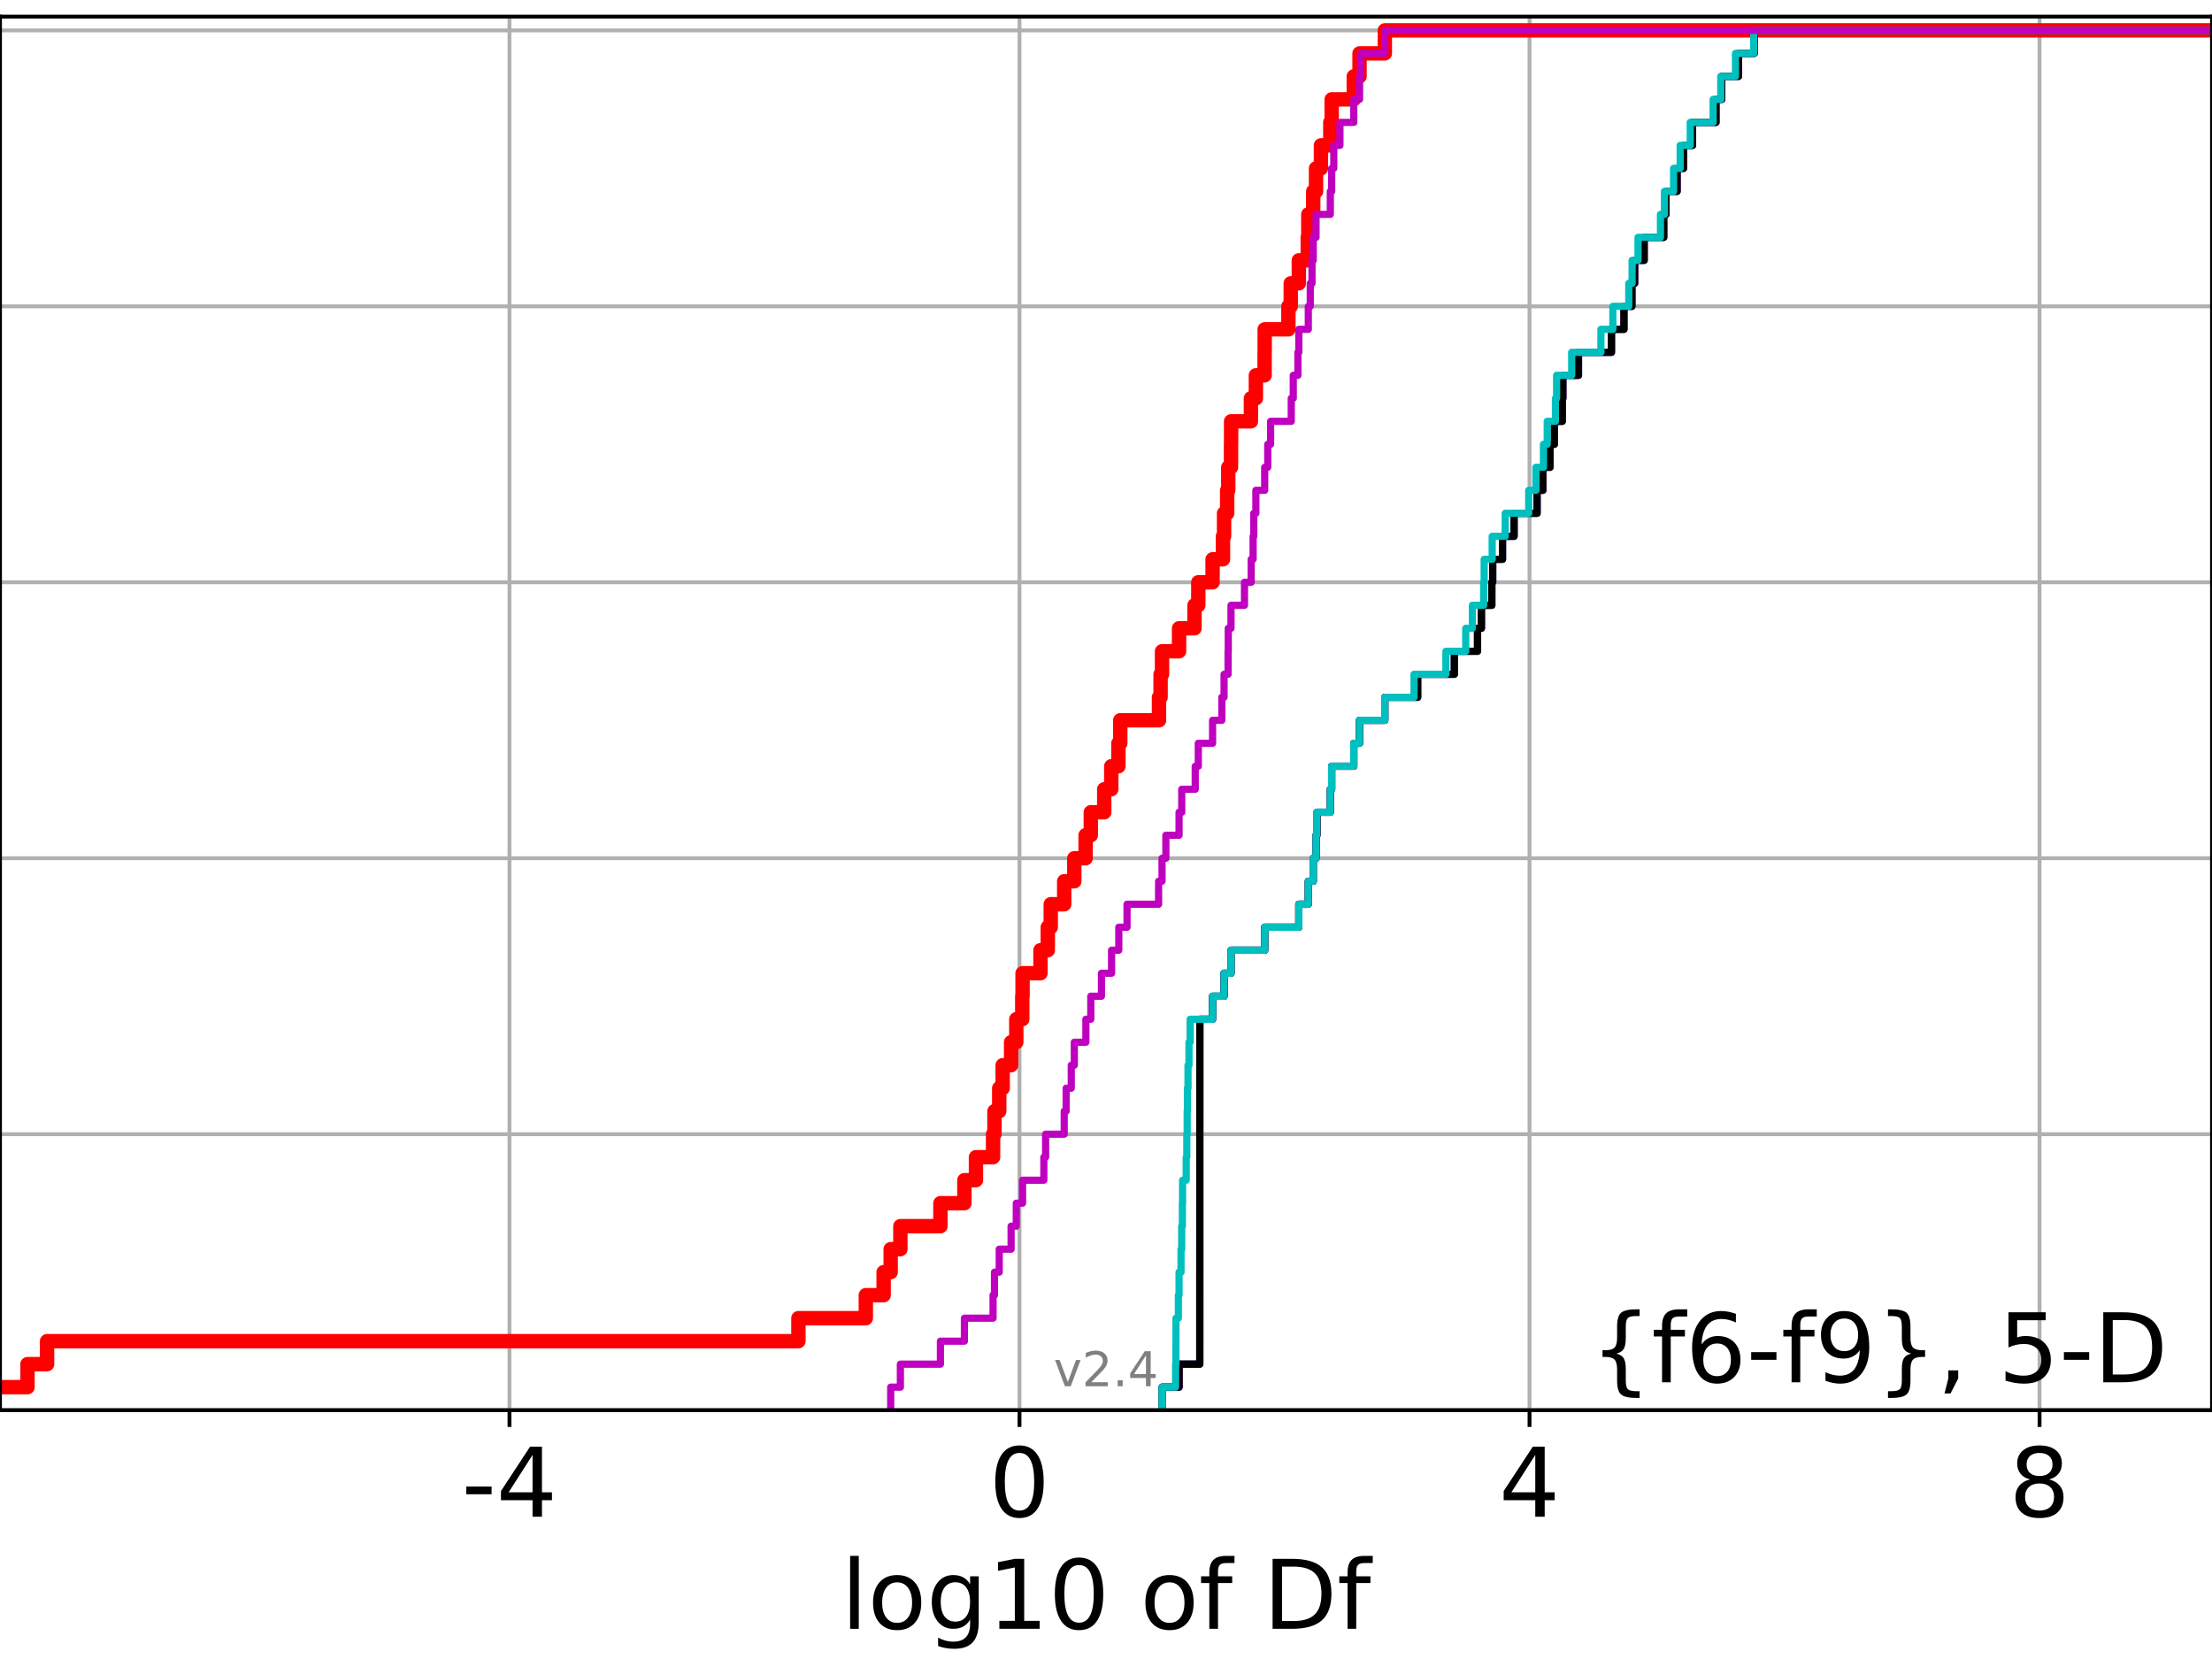 <?xml version="1.0" encoding="utf-8" standalone="no"?>
<!DOCTYPE svg PUBLIC "-//W3C//DTD SVG 1.1//EN"
  "http://www.w3.org/Graphics/SVG/1.1/DTD/svg11.dtd">
<!-- Created with matplotlib (https://matplotlib.org/) -->
<svg height="345.6pt" version="1.1" viewBox="0 0 460.8 345.6" width="460.8pt" xmlns="http://www.w3.org/2000/svg" xmlns:xlink="http://www.w3.org/1999/xlink">
 <defs>
  <style type="text/css">*{stroke-linecap:butt;stroke-linejoin:round;}</style>
 </defs>
 <g id="figure_1">
  <g id="patch_1">
   <path d="M 0 345.6 
L 460.8 345.6 
L 460.8 0 
L 0 0 
z
" style="fill:#ffffff;"/>
  </g>
  <g id="axes_1">
   <g id="patch_2">
    <path d="M 0 293.76 
L 460.8 293.76 
L 460.8 3.456 
L 0 3.456 
z
" style="fill:#ffffff;"/>
   </g>
   <g id="matplotlib.axis_1">
    <g id="xtick_1">
     <g id="line2d_1">
      <path clip-path="url(#p260ddd0dd8)" d="M 106.133 293.76 
L 106.133 3.456 
" style="fill:none;stroke:#b0b0b0;stroke-linecap:square;stroke-width:0.8;"/>
     </g>
     <g id="line2d_2">
      <defs>
       <path d="M 0 0 
L 0 3.5 
" id="md0a1072cc9" style="stroke:#000000;stroke-width:0.8;"/>
      </defs>
      <g>
       <use style="stroke:#000000;stroke-width:0.8;" x="106.133" xlink:href="#md0a1072cc9" y="293.76"/>
      </g>
     </g>
     <g id="text_1">
      <!-- -4 -->
      <g transform="translate(96.163 315.957)scale(0.2 -0.2)">
       <defs>
        <path d="M 4.891 31.391 
L 31.203 31.391 
L 31.203 23.391 
L 4.891 23.391 
z
" id="DejaVuSans-45"/>
        <path d="M 37.797 64.312 
L 12.891 25.391 
L 37.797 25.391 
z
M 35.203 72.906 
L 47.609 72.906 
L 47.609 25.391 
L 58.016 25.391 
L 58.016 17.188 
L 47.609 17.188 
L 47.609 0 
L 37.797 0 
L 37.797 17.188 
L 4.891 17.188 
L 4.891 26.703 
z
" id="DejaVuSans-52"/>
       </defs>
       <use xlink:href="#DejaVuSans-45"/>
       <use x="36.084" xlink:href="#DejaVuSans-52"/>
      </g>
     </g>
    </g>
    <g id="xtick_2">
     <g id="line2d_3">
      <path clip-path="url(#p260ddd0dd8)" d="M 212.381 293.76 
L 212.381 3.456 
" style="fill:none;stroke:#b0b0b0;stroke-linecap:square;stroke-width:0.8;"/>
     </g>
     <g id="line2d_4">
      <g>
       <use style="stroke:#000000;stroke-width:0.8;" x="212.381" xlink:href="#md0a1072cc9" y="293.76"/>
      </g>
     </g>
     <g id="text_2">
      <!-- 0 -->
      <g transform="translate(206.018 315.957)scale(0.2 -0.2)">
       <defs>
        <path d="M 31.781 66.406 
Q 24.172 66.406 20.328 58.906 
Q 16.5 51.422 16.5 36.375 
Q 16.5 21.391 20.328 13.891 
Q 24.172 6.391 31.781 6.391 
Q 39.453 6.391 43.281 13.891 
Q 47.125 21.391 47.125 36.375 
Q 47.125 51.422 43.281 58.906 
Q 39.453 66.406 31.781 66.406 
z
M 31.781 74.219 
Q 44.047 74.219 50.516 64.516 
Q 56.984 54.828 56.984 36.375 
Q 56.984 17.969 50.516 8.266 
Q 44.047 -1.422 31.781 -1.422 
Q 19.531 -1.422 13.062 8.266 
Q 6.594 17.969 6.594 36.375 
Q 6.594 54.828 13.062 64.516 
Q 19.531 74.219 31.781 74.219 
z
" id="DejaVuSans-48"/>
       </defs>
       <use xlink:href="#DejaVuSans-48"/>
      </g>
     </g>
    </g>
    <g id="xtick_3">
     <g id="line2d_5">
      <path clip-path="url(#p260ddd0dd8)" d="M 318.629 293.76 
L 318.629 3.456 
" style="fill:none;stroke:#b0b0b0;stroke-linecap:square;stroke-width:0.8;"/>
     </g>
     <g id="line2d_6">
      <g>
       <use style="stroke:#000000;stroke-width:0.8;" x="318.629" xlink:href="#md0a1072cc9" y="293.76"/>
      </g>
     </g>
     <g id="text_3">
      <!-- 4 -->
      <g transform="translate(312.266 315.957)scale(0.2 -0.2)">
       <use xlink:href="#DejaVuSans-52"/>
      </g>
     </g>
    </g>
    <g id="xtick_4">
     <g id="line2d_7">
      <path clip-path="url(#p260ddd0dd8)" d="M 424.877 293.76 
L 424.877 3.456 
" style="fill:none;stroke:#b0b0b0;stroke-linecap:square;stroke-width:0.8;"/>
     </g>
     <g id="line2d_8">
      <g>
       <use style="stroke:#000000;stroke-width:0.8;" x="424.877" xlink:href="#md0a1072cc9" y="293.76"/>
      </g>
     </g>
     <g id="text_4">
      <!-- 8 -->
      <g transform="translate(418.514 315.957)scale(0.2 -0.2)">
       <defs>
        <path d="M 31.781 34.625 
Q 24.75 34.625 20.719 30.859 
Q 16.703 27.094 16.703 20.516 
Q 16.703 13.922 20.719 10.156 
Q 24.75 6.391 31.781 6.391 
Q 38.812 6.391 42.859 10.172 
Q 46.922 13.969 46.922 20.516 
Q 46.922 27.094 42.891 30.859 
Q 38.875 34.625 31.781 34.625 
z
M 21.922 38.812 
Q 15.578 40.375 12.031 44.719 
Q 8.5 49.078 8.5 55.328 
Q 8.5 64.062 14.719 69.141 
Q 20.953 74.219 31.781 74.219 
Q 42.672 74.219 48.875 69.141 
Q 55.078 64.062 55.078 55.328 
Q 55.078 49.078 51.531 44.719 
Q 48 40.375 41.703 38.812 
Q 48.828 37.156 52.797 32.312 
Q 56.781 27.484 56.781 20.516 
Q 56.781 9.906 50.312 4.234 
Q 43.844 -1.422 31.781 -1.422 
Q 19.734 -1.422 13.25 4.234 
Q 6.781 9.906 6.781 20.516 
Q 6.781 27.484 10.781 32.312 
Q 14.797 37.156 21.922 38.812 
z
M 18.312 54.391 
Q 18.312 48.734 21.844 45.562 
Q 25.391 42.391 31.781 42.391 
Q 38.141 42.391 41.719 45.562 
Q 45.312 48.734 45.312 54.391 
Q 45.312 60.062 41.719 63.234 
Q 38.141 66.406 31.781 66.406 
Q 25.391 66.406 21.844 63.234 
Q 18.312 60.062 18.312 54.391 
z
" id="DejaVuSans-56"/>
       </defs>
       <use xlink:href="#DejaVuSans-56"/>
      </g>
     </g>
    </g>
    <g id="text_5">
     <!-- log10 of Df -->
     <g transform="translate(175.214 339.313)scale(0.2 -0.2)">
      <defs>
       <path d="M 9.422 75.984 
L 18.406 75.984 
L 18.406 0 
L 9.422 0 
z
" id="DejaVuSans-108"/>
       <path d="M 30.609 48.391 
Q 23.391 48.391 19.188 42.75 
Q 14.984 37.109 14.984 27.297 
Q 14.984 17.484 19.156 11.844 
Q 23.344 6.203 30.609 6.203 
Q 37.797 6.203 41.984 11.859 
Q 46.188 17.531 46.188 27.297 
Q 46.188 37.016 41.984 42.703 
Q 37.797 48.391 30.609 48.391 
z
M 30.609 56 
Q 42.328 56 49.016 48.375 
Q 55.719 40.766 55.719 27.297 
Q 55.719 13.875 49.016 6.219 
Q 42.328 -1.422 30.609 -1.422 
Q 18.844 -1.422 12.172 6.219 
Q 5.516 13.875 5.516 27.297 
Q 5.516 40.766 12.172 48.375 
Q 18.844 56 30.609 56 
z
" id="DejaVuSans-111"/>
       <path d="M 45.406 27.984 
Q 45.406 37.75 41.375 43.109 
Q 37.359 48.484 30.078 48.484 
Q 22.859 48.484 18.828 43.109 
Q 14.797 37.75 14.797 27.984 
Q 14.797 18.266 18.828 12.891 
Q 22.859 7.516 30.078 7.516 
Q 37.359 7.516 41.375 12.891 
Q 45.406 18.266 45.406 27.984 
z
M 54.391 6.781 
Q 54.391 -7.172 48.188 -13.984 
Q 42 -20.797 29.203 -20.797 
Q 24.469 -20.797 20.266 -20.094 
Q 16.062 -19.391 12.109 -17.922 
L 12.109 -9.188 
Q 16.062 -11.328 19.922 -12.344 
Q 23.781 -13.375 27.781 -13.375 
Q 36.625 -13.375 41.016 -8.766 
Q 45.406 -4.156 45.406 5.172 
L 45.406 9.625 
Q 42.625 4.781 38.281 2.391 
Q 33.938 0 27.875 0 
Q 17.828 0 11.672 7.656 
Q 5.516 15.328 5.516 27.984 
Q 5.516 40.672 11.672 48.328 
Q 17.828 56 27.875 56 
Q 33.938 56 38.281 53.609 
Q 42.625 51.219 45.406 46.391 
L 45.406 54.688 
L 54.391 54.688 
z
" id="DejaVuSans-103"/>
       <path d="M 12.406 8.297 
L 28.516 8.297 
L 28.516 63.922 
L 10.984 60.406 
L 10.984 69.391 
L 28.422 72.906 
L 38.281 72.906 
L 38.281 8.297 
L 54.391 8.297 
L 54.391 0 
L 12.406 0 
z
" id="DejaVuSans-49"/>
       <path id="DejaVuSans-32"/>
       <path d="M 37.109 75.984 
L 37.109 68.5 
L 28.516 68.5 
Q 23.688 68.5 21.797 66.547 
Q 19.922 64.594 19.922 59.516 
L 19.922 54.688 
L 34.719 54.688 
L 34.719 47.703 
L 19.922 47.703 
L 19.922 0 
L 10.891 0 
L 10.891 47.703 
L 2.297 47.703 
L 2.297 54.688 
L 10.891 54.688 
L 10.891 58.5 
Q 10.891 67.625 15.141 71.797 
Q 19.391 75.984 28.609 75.984 
z
" id="DejaVuSans-102"/>
       <path d="M 19.672 64.797 
L 19.672 8.109 
L 31.594 8.109 
Q 46.688 8.109 53.688 14.938 
Q 60.688 21.781 60.688 36.531 
Q 60.688 51.172 53.688 57.984 
Q 46.688 64.797 31.594 64.797 
z
M 9.812 72.906 
L 30.078 72.906 
Q 51.266 72.906 61.172 64.094 
Q 71.094 55.281 71.094 36.531 
Q 71.094 17.672 61.125 8.828 
Q 51.172 0 30.078 0 
L 9.812 0 
z
" id="DejaVuSans-68"/>
      </defs>
      <use xlink:href="#DejaVuSans-108"/>
      <use x="27.783" xlink:href="#DejaVuSans-111"/>
      <use x="88.965" xlink:href="#DejaVuSans-103"/>
      <use x="152.441" xlink:href="#DejaVuSans-49"/>
      <use x="216.064" xlink:href="#DejaVuSans-48"/>
      <use x="279.688" xlink:href="#DejaVuSans-32"/>
      <use x="311.475" xlink:href="#DejaVuSans-111"/>
      <use x="372.656" xlink:href="#DejaVuSans-102"/>
      <use x="407.861" xlink:href="#DejaVuSans-32"/>
      <use x="439.648" xlink:href="#DejaVuSans-68"/>
      <use x="516.65" xlink:href="#DejaVuSans-102"/>
     </g>
    </g>
   </g>
   <g id="matplotlib.axis_2">
    <g id="ytick_1">
     <g id="line2d_9">
      <path clip-path="url(#p260ddd0dd8)" d="M 0 293.76 
L 460.8 293.76 
" style="fill:none;stroke:#b0b0b0;stroke-linecap:square;stroke-width:0.8;"/>
     </g>
     <g id="line2d_10">
      <defs>
       <path d="M 0 0 
L -3.5 0 
" id="m43d69aa99b" style="stroke:#000000;stroke-width:0.8;"/>
      </defs>
      <g>
       <use style="stroke:#000000;stroke-width:0.8;" x="0" xlink:href="#m43d69aa99b" y="293.76"/>
      </g>
     </g>
    </g>
    <g id="ytick_2">
     <g id="line2d_11">
      <path clip-path="url(#p260ddd0dd8)" d="M 0 236.274 
L 460.8 236.274 
" style="fill:none;stroke:#b0b0b0;stroke-linecap:square;stroke-width:0.8;"/>
     </g>
     <g id="line2d_12">
      <g>
       <use style="stroke:#000000;stroke-width:0.8;" x="0" xlink:href="#m43d69aa99b" y="236.274"/>
      </g>
     </g>
    </g>
    <g id="ytick_3">
     <g id="line2d_13">
      <path clip-path="url(#p260ddd0dd8)" d="M 0 178.788 
L 460.8 178.788 
" style="fill:none;stroke:#b0b0b0;stroke-linecap:square;stroke-width:0.8;"/>
     </g>
     <g id="line2d_14">
      <g>
       <use style="stroke:#000000;stroke-width:0.8;" x="0" xlink:href="#m43d69aa99b" y="178.788"/>
      </g>
     </g>
    </g>
    <g id="ytick_4">
     <g id="line2d_15">
      <path clip-path="url(#p260ddd0dd8)" d="M 0 121.302 
L 460.8 121.302 
" style="fill:none;stroke:#b0b0b0;stroke-linecap:square;stroke-width:0.8;"/>
     </g>
     <g id="line2d_16">
      <g>
       <use style="stroke:#000000;stroke-width:0.8;" x="0" xlink:href="#m43d69aa99b" y="121.302"/>
      </g>
     </g>
    </g>
    <g id="ytick_5">
     <g id="line2d_17">
      <path clip-path="url(#p260ddd0dd8)" d="M 0 63.816 
L 460.8 63.816 
" style="fill:none;stroke:#b0b0b0;stroke-linecap:square;stroke-width:0.8;"/>
     </g>
     <g id="line2d_18">
      <g>
       <use style="stroke:#000000;stroke-width:0.8;" x="0" xlink:href="#m43d69aa99b" y="63.816"/>
      </g>
     </g>
    </g>
    <g id="ytick_6">
     <g id="line2d_19">
      <path clip-path="url(#p260ddd0dd8)" d="M 0 6.33 
L 460.8 6.33 
" style="fill:none;stroke:#b0b0b0;stroke-linecap:square;stroke-width:0.8;"/>
     </g>
     <g id="line2d_20">
      <g>
       <use style="stroke:#000000;stroke-width:0.8;" x="0" xlink:href="#m43d69aa99b" y="6.33"/>
      </g>
     </g>
    </g>
   </g>
   <g id="line2d_21">
    <path clip-path="url(#p260ddd0dd8)" d="M -1 288.97 
L 5.728 288.97 
L 5.728 284.179 
L 9.809 284.179 
L 9.809 279.389 
L 166.327 279.389 
L 166.327 274.598 
L 180.367 274.598 
L 180.367 269.808 
L 184.074 269.808 
L 184.074 265.017 
L 185.544 265.017 
L 185.544 260.227 
L 187.564 260.227 
L 187.564 255.436 
L 195.906 255.436 
L 195.906 250.646 
L 200.903 250.646 
L 200.903 245.855 
L 203.309 245.855 
L 203.309 241.065 
L 206.873 241.065 
L 206.873 236.274 
L 207.169 236.274 
L 207.169 231.484 
L 208.157 231.484 
L 208.157 226.693 
L 208.874 226.693 
L 208.874 221.903 
L 210.63 221.903 
L 210.63 217.112 
L 211.712 217.112 
L 211.712 212.322 
L 212.955 212.322 
L 212.955 207.531 
L 213.016 207.531 
L 213.016 202.741 
L 216.75 202.741 
L 216.75 197.95 
L 218.273 197.95 
L 218.273 193.16 
L 218.888 193.16 
L 218.888 188.369 
L 221.694 188.369 
L 221.694 183.579 
L 223.798 183.579 
L 223.798 178.788 
L 226.151 178.788 
L 226.151 173.998 
L 227.232 173.998 
L 227.232 169.207 
L 230.033 169.207 
L 230.033 164.417 
L 231.495 164.417 
L 231.495 159.626 
L 232.986 159.626 
L 232.986 154.836 
L 233.376 154.836 
L 233.376 150.045 
L 241.442 150.045 
L 241.442 145.255 
L 241.77 145.255 
L 241.77 140.464 
L 242.071 140.464 
L 242.071 135.674 
L 245.619 135.674 
L 245.619 130.883 
L 248.836 130.883 
L 248.836 126.093 
L 249.628 126.093 
L 249.628 121.302 
L 252.605 121.302 
L 252.605 116.512 
L 254.77 116.512 
L 254.77 111.721 
L 254.996 111.721 
L 254.996 106.931 
L 255.641 106.931 
L 255.641 102.14 
L 255.87 102.14 
L 255.87 97.35 
L 256.443 97.35 
L 256.443 92.559 
L 256.462 92.559 
L 256.462 87.769 
L 260.588 87.769 
L 260.588 82.978 
L 261.622 82.978 
L 261.622 78.188 
L 263.443 78.188 
L 263.443 73.397 
L 263.458 73.397 
L 263.458 68.607 
L 268.401 68.607 
L 268.401 63.816 
L 268.885 63.816 
L 268.885 59.026 
L 270.571 59.026 
L 270.571 54.235 
L 272.428 54.235 
L 272.428 49.445 
L 272.546 49.445 
L 272.546 44.654 
L 273.568 44.654 
L 273.568 39.864 
L 274.155 39.864 
L 274.155 35.073 
L 275.177 35.073 
L 275.177 30.283 
L 277.129 30.283 
L 277.129 25.492 
L 277.411 25.492 
L 277.411 20.702 
L 282.017 20.702 
L 282.017 15.911 
L 283.22 15.911 
L 283.22 11.121 
L 288.484 11.121 
L 288.484 6.33 
L 288.484 6.33 
L 288.484 6.33 
L 460.8 6.33 
" style="fill:none;stroke:#ff0000;stroke-linecap:square;stroke-width:3;"/>
   </g>
   <g id="line2d_22">
    <path clip-path="url(#p260ddd0dd8)" d="M 242.071 293.76 
L 242.071 288.97 
L 245.619 288.97 
L 245.619 284.179 
L 249.961 284.179 
L 249.961 279.389 
L 249.961 279.389 
L 249.961 274.598 
L 249.963 274.598 
L 249.963 269.808 
L 249.965 269.808 
L 249.965 265.017 
L 249.965 265.017 
L 249.965 260.227 
L 249.965 260.227 
L 249.965 255.436 
L 249.965 255.436 
L 249.965 250.646 
L 249.965 250.646 
L 249.965 245.855 
L 249.965 245.855 
L 249.965 241.065 
L 249.965 241.065 
L 249.965 236.274 
L 249.965 236.274 
L 249.965 231.484 
L 249.965 231.484 
L 249.965 226.693 
L 249.965 226.693 
L 249.965 221.903 
L 249.965 221.903 
L 249.965 217.112 
L 249.965 217.112 
L 249.965 212.322 
L 252.605 212.322 
L 252.605 207.531 
L 254.996 207.531 
L 254.996 202.741 
L 256.443 202.741 
L 256.443 197.95 
L 263.458 197.95 
L 263.458 193.16 
L 270.571 193.16 
L 270.571 188.369 
L 272.546 188.369 
L 272.546 183.579 
L 273.568 183.579 
L 273.568 178.788 
L 274.155 178.788 
L 274.155 173.998 
L 274.347 173.998 
L 274.347 169.207 
L 277.129 169.207 
L 277.129 164.417 
L 277.411 164.417 
L 277.411 159.626 
L 282.017 159.626 
L 282.017 154.836 
L 283.22 154.836 
L 283.22 150.045 
L 288.484 150.045 
L 288.484 145.255 
L 295.331 145.255 
L 295.331 140.464 
L 302.983 140.464 
L 302.983 135.674 
L 307.807 135.674 
L 307.807 130.883 
L 308.619 130.883 
L 308.619 126.093 
L 310.788 126.093 
L 310.788 121.302 
L 310.966 121.302 
L 310.966 116.512 
L 313.008 116.512 
L 313.008 111.721 
L 315.42 111.721 
L 315.42 106.931 
L 320.211 106.931 
L 320.211 102.14 
L 321.416 102.14 
L 321.416 97.35 
L 322.904 97.35 
L 322.904 92.559 
L 323.812 92.559 
L 323.812 87.769 
L 325.468 87.769 
L 325.468 82.978 
L 325.573 82.978 
L 325.573 78.188 
L 328.834 78.188 
L 328.834 73.397 
L 335.706 73.397 
L 335.706 68.607 
L 338.308 68.607 
L 338.308 63.816 
L 339.961 63.816 
L 339.961 59.026 
L 340.535 59.026 
L 340.535 54.235 
L 342.514 54.235 
L 342.514 49.445 
L 346.589 49.445 
L 346.589 44.654 
L 347.06 44.654 
L 347.06 39.864 
L 349.374 39.864 
L 349.374 35.073 
L 350.718 35.073 
L 350.718 30.283 
L 352.593 30.283 
L 352.593 25.492 
L 357.47 25.492 
L 357.47 20.702 
L 358.666 20.702 
L 358.666 15.911 
L 362.156 15.911 
L 362.156 11.121 
L 365.442 11.121 
L 365.442 6.33 
L 365.442 6.33 
L 365.442 6.33 
L 460.8 6.33 
" style="fill:none;stroke:#00bfbf;stroke-linecap:square;stroke-width:1.5;"/>
   </g>
   <g id="line2d_23">
    <path clip-path="url(#p260ddd0dd8)" d="M 242.071 293.76 
L 242.071 288.97 
L 245.619 288.97 
L 245.619 284.179 
L 249.959 284.179 
L 249.959 279.389 
L 249.96 279.389 
L 249.96 274.598 
L 249.96 274.598 
L 249.96 269.808 
L 249.96 269.808 
L 249.96 265.017 
L 249.961 265.017 
L 249.961 260.227 
L 249.961 260.227 
L 249.961 255.436 
L 249.962 255.436 
L 249.962 250.646 
L 249.962 250.646 
L 249.962 245.855 
L 249.962 245.855 
L 249.962 241.065 
L 249.962 241.065 
L 249.962 236.274 
L 249.963 236.274 
L 249.963 231.484 
L 249.963 231.484 
L 249.963 226.693 
L 249.964 226.693 
L 249.964 221.903 
L 249.964 221.903 
L 249.964 217.112 
L 249.965 217.112 
L 249.965 212.322 
L 252.605 212.322 
L 252.605 207.531 
L 254.996 207.531 
L 254.996 202.741 
L 256.443 202.741 
L 256.443 197.95 
L 263.458 197.95 
L 263.458 193.16 
L 270.571 193.16 
L 270.571 188.369 
L 272.546 188.369 
L 272.546 183.579 
L 273.568 183.579 
L 273.568 178.788 
L 274.155 178.788 
L 274.155 173.998 
L 274.347 173.998 
L 274.347 169.207 
L 277.129 169.207 
L 277.129 164.417 
L 277.411 164.417 
L 277.411 159.626 
L 282.017 159.626 
L 282.017 154.836 
L 283.22 154.836 
L 283.22 150.045 
L 288.484 150.045 
L 288.484 145.255 
L 295.331 145.255 
L 295.331 140.464 
L 302.983 140.464 
L 302.983 135.674 
L 307.807 135.674 
L 307.807 130.883 
L 308.618 130.883 
L 308.618 126.093 
L 310.788 126.093 
L 310.788 121.302 
L 310.965 121.302 
L 310.965 116.512 
L 313.007 116.512 
L 313.007 111.721 
L 315.42 111.721 
L 315.42 106.931 
L 320.21 106.931 
L 320.21 102.14 
L 321.416 102.14 
L 321.416 97.35 
L 322.903 97.35 
L 322.903 92.559 
L 323.812 92.559 
L 323.812 87.769 
L 325.467 87.769 
L 325.467 82.978 
L 325.572 82.978 
L 325.572 78.188 
L 328.833 78.188 
L 328.833 73.397 
L 335.706 73.397 
L 335.706 68.607 
L 338.307 68.607 
L 338.307 63.816 
L 339.961 63.816 
L 339.961 59.026 
L 340.534 59.026 
L 340.534 54.235 
L 342.514 54.235 
L 342.514 49.445 
L 346.589 49.445 
L 346.589 44.654 
L 347.06 44.654 
L 347.06 39.864 
L 349.373 39.864 
L 349.373 35.073 
L 350.717 35.073 
L 350.717 30.283 
L 352.593 30.283 
L 352.593 25.492 
L 357.47 25.492 
L 357.47 20.702 
L 358.666 20.702 
L 358.666 15.911 
L 362.156 15.911 
L 362.156 11.121 
L 365.442 11.121 
L 365.442 6.33 
L 365.442 6.33 
L 365.442 6.33 
L 460.8 6.33 
" style="fill:none;stroke:#bf00bf;stroke-linecap:square;stroke-width:1.5;"/>
   </g>
   <g id="line2d_24">
    <path clip-path="url(#p260ddd0dd8)" d="M 242.071 293.76 
L 242.071 288.97 
L 245.619 288.97 
L 245.619 284.179 
L 249.92 284.179 
L 249.92 279.389 
L 249.921 279.389 
L 249.921 274.598 
L 249.921 274.598 
L 249.921 269.808 
L 249.923 269.808 
L 249.923 265.017 
L 249.927 265.017 
L 249.927 260.227 
L 249.929 260.227 
L 249.929 255.436 
L 249.929 255.436 
L 249.929 250.646 
L 249.93 250.646 
L 249.93 245.855 
L 249.931 245.855 
L 249.931 241.065 
L 249.931 241.065 
L 249.931 236.274 
L 249.931 236.274 
L 249.931 231.484 
L 249.934 231.484 
L 249.934 226.693 
L 249.937 226.693 
L 249.937 221.903 
L 249.938 221.903 
L 249.938 217.112 
L 249.945 217.112 
L 249.945 212.322 
L 252.605 212.322 
L 252.605 207.531 
L 254.996 207.531 
L 254.996 202.741 
L 256.443 202.741 
L 256.443 197.95 
L 263.458 197.95 
L 263.458 193.16 
L 270.571 193.16 
L 270.571 188.369 
L 272.546 188.369 
L 272.546 183.579 
L 273.568 183.579 
L 273.568 178.788 
L 274.155 178.788 
L 274.155 173.998 
L 274.346 173.998 
L 274.346 169.207 
L 277.129 169.207 
L 277.129 164.417 
L 277.411 164.417 
L 277.411 159.626 
L 282.017 159.626 
L 282.017 154.836 
L 283.22 154.836 
L 283.22 150.045 
L 288.484 150.045 
L 288.484 145.255 
L 295.326 145.255 
L 295.326 140.464 
L 302.964 140.464 
L 302.964 135.674 
L 307.782 135.674 
L 307.782 130.883 
L 308.598 130.883 
L 308.598 126.093 
L 310.768 126.093 
L 310.768 121.302 
L 310.952 121.302 
L 310.952 116.512 
L 312.992 116.512 
L 312.992 111.721 
L 315.401 111.721 
L 315.401 106.931 
L 320.192 106.931 
L 320.192 102.14 
L 321.4 102.14 
L 321.4 97.35 
L 322.889 97.35 
L 322.889 92.559 
L 323.796 92.559 
L 323.796 87.769 
L 325.457 87.769 
L 325.457 82.978 
L 325.563 82.978 
L 325.563 78.188 
L 328.818 78.188 
L 328.818 73.397 
L 335.686 73.397 
L 335.686 68.607 
L 338.294 68.607 
L 338.294 63.816 
L 339.959 63.816 
L 339.959 59.026 
L 340.525 59.026 
L 340.525 54.235 
L 342.504 54.235 
L 342.504 49.445 
L 346.585 49.445 
L 346.585 44.654 
L 347.057 44.654 
L 347.057 39.864 
L 349.368 39.864 
L 349.368 35.073 
L 350.712 35.073 
L 350.712 30.283 
L 352.59 30.283 
L 352.59 25.492 
L 357.466 25.492 
L 357.466 20.702 
L 358.664 20.702 
L 358.664 15.911 
L 362.15 15.911 
L 362.15 11.121 
L 365.442 11.121 
L 365.442 6.33 
L 365.442 6.33 
L 365.442 6.33 
L 460.8 6.33 
" style="fill:none;stroke:#000000;stroke-linecap:square;stroke-width:1.5;"/>
   </g>
   <g id="line2d_25">
    <path clip-path="url(#p260ddd0dd8)" d="M 242.071 293.76 
L 242.071 288.97 
L 244.893 288.97 
L 244.893 284.179 
L 244.965 284.179 
L 244.965 279.389 
L 244.975 279.389 
L 244.975 274.598 
L 245.477 274.598 
L 245.477 269.808 
L 245.619 269.808 
L 245.619 265.017 
L 246.027 265.017 
L 246.027 260.227 
L 246.169 260.227 
L 246.169 255.436 
L 246.308 255.436 
L 246.308 250.646 
L 246.353 250.646 
L 246.353 245.855 
L 247.108 245.855 
L 247.108 241.065 
L 247.235 241.065 
L 247.235 236.274 
L 247.307 236.274 
L 247.307 231.484 
L 247.361 231.484 
L 247.361 226.693 
L 247.483 226.693 
L 247.483 221.903 
L 247.684 221.903 
L 247.684 217.112 
L 247.933 217.112 
L 247.933 212.322 
L 252.605 212.322 
L 252.605 207.531 
L 254.996 207.531 
L 254.996 202.741 
L 256.443 202.741 
L 256.443 197.95 
L 263.458 197.95 
L 263.458 193.16 
L 270.571 193.16 
L 270.571 188.369 
L 272.546 188.369 
L 272.546 183.579 
L 273.568 183.579 
L 273.568 178.788 
L 274.155 178.788 
L 274.155 173.998 
L 274.291 173.998 
L 274.291 169.207 
L 277.129 169.207 
L 277.129 164.417 
L 277.411 164.417 
L 277.411 159.626 
L 282.017 159.626 
L 282.017 154.836 
L 283.22 154.836 
L 283.22 150.045 
L 288.484 150.045 
L 288.484 145.255 
L 294.569 145.255 
L 294.569 140.464 
L 301.206 140.464 
L 301.206 135.674 
L 305.341 135.674 
L 305.341 130.883 
L 306.719 130.883 
L 306.719 126.093 
L 309.071 126.093 
L 309.071 121.302 
L 309.182 121.302 
L 309.182 116.512 
L 310.85 116.512 
L 310.85 111.721 
L 313.566 111.721 
L 313.566 106.931 
L 318.455 106.931 
L 318.455 102.14 
L 319.961 102.14 
L 319.961 97.35 
L 321.527 97.35 
L 321.527 92.559 
L 322.316 92.559 
L 322.316 87.769 
L 324.034 87.769 
L 324.034 82.978 
L 324.27 82.978 
L 324.27 78.188 
L 327.411 78.188 
L 327.411 73.397 
L 333.499 73.397 
L 333.499 68.607 
L 335.992 68.607 
L 335.992 63.816 
L 339.304 63.816 
L 339.304 59.026 
L 339.994 59.026 
L 339.994 54.235 
L 341.23 54.235 
L 341.23 49.445 
L 345.905 49.445 
L 345.905 44.654 
L 346.732 44.654 
L 346.732 39.864 
L 348.637 39.864 
L 348.637 35.073 
L 350.007 35.073 
L 350.007 30.283 
L 352.105 30.283 
L 352.105 25.492 
L 356.874 25.492 
L 356.874 20.702 
L 358.467 20.702 
L 358.467 15.911 
L 361.53 15.911 
L 361.53 11.121 
L 365.336 11.121 
L 365.336 6.33 
L 365.336 6.33 
L 365.336 6.33 
L 460.8 6.33 
" style="fill:none;stroke:#00bfbf;stroke-linecap:square;stroke-width:1.5;"/>
   </g>
   <g id="line2d_26">
    <path clip-path="url(#p260ddd0dd8)" d="M 185.549 293.76 
L 185.549 288.97 
L 187.564 288.97 
L 187.564 284.179 
L 195.906 284.179 
L 195.906 279.389 
L 200.905 279.389 
L 200.905 274.598 
L 206.873 274.598 
L 206.873 269.808 
L 207.169 269.808 
L 207.169 265.017 
L 208.157 265.017 
L 208.157 260.227 
L 210.63 260.227 
L 210.63 255.436 
L 211.712 255.436 
L 211.712 250.646 
L 213.016 250.646 
L 213.016 245.855 
L 217.454 245.855 
L 217.454 241.065 
L 217.82 241.065 
L 217.82 236.274 
L 221.694 236.274 
L 221.694 231.484 
L 222.096 231.484 
L 222.096 226.693 
L 223.164 226.693 
L 223.164 221.903 
L 223.798 221.903 
L 223.798 217.112 
L 226.21 217.112 
L 226.21 212.322 
L 227.232 212.322 
L 227.232 207.531 
L 229.454 207.531 
L 229.454 202.741 
L 231.562 202.741 
L 231.562 197.95 
L 233.065 197.95 
L 233.065 193.16 
L 234.781 193.16 
L 234.781 188.369 
L 241.358 188.369 
L 241.358 183.579 
L 242.071 183.579 
L 242.071 178.788 
L 242.871 178.788 
L 242.871 173.998 
L 245.619 173.998 
L 245.619 169.207 
L 246.178 169.207 
L 246.178 164.417 
L 248.988 164.417 
L 248.988 159.626 
L 249.628 159.626 
L 249.628 154.836 
L 252.605 154.836 
L 252.605 150.045 
L 254.535 150.045 
L 254.535 145.255 
L 254.996 145.255 
L 254.996 140.464 
L 255.828 140.464 
L 255.828 135.674 
L 255.87 135.674 
L 255.87 130.883 
L 256.443 130.883 
L 256.443 126.093 
L 259.251 126.093 
L 259.251 121.302 
L 260.643 121.302 
L 260.643 116.512 
L 261.048 116.512 
L 261.048 111.721 
L 261.186 111.721 
L 261.186 106.931 
L 261.622 106.931 
L 261.622 102.14 
L 263.458 102.14 
L 263.458 97.35 
L 264.098 97.35 
L 264.098 92.559 
L 264.69 92.559 
L 264.69 87.769 
L 268.992 87.769 
L 268.992 82.978 
L 269.411 82.978 
L 269.411 78.188 
L 270.377 78.188 
L 270.377 73.397 
L 270.571 73.397 
L 270.571 68.607 
L 272.546 68.607 
L 272.546 63.816 
L 272.953 63.816 
L 272.953 59.026 
L 273.312 59.026 
L 273.312 54.235 
L 273.568 54.235 
L 273.568 49.445 
L 274.155 49.445 
L 274.155 44.654 
L 277.129 44.654 
L 277.129 39.864 
L 277.411 39.864 
L 277.411 35.073 
L 277.852 35.073 
L 277.852 30.283 
L 279.134 30.283 
L 279.134 25.492 
L 282.017 25.492 
L 282.017 20.702 
L 283.22 20.702 
L 283.22 15.911 
L 283.448 15.911 
L 283.448 11.121 
L 288.484 11.121 
L 288.484 6.33 
L 288.484 6.33 
L 288.484 6.33 
L 460.8 6.33 
" style="fill:none;stroke:#bf00bf;stroke-linecap:square;stroke-width:1.5;"/>
   </g>
   <g id="patch_3">
    <path d="M 0 293.76 
L 0 3.456 
" style="fill:none;stroke:#000000;stroke-linecap:square;stroke-linejoin:miter;stroke-width:0.8;"/>
   </g>
   <g id="patch_4">
    <path d="M 460.8 293.76 
L 460.8 3.456 
" style="fill:none;stroke:#000000;stroke-linecap:square;stroke-linejoin:miter;stroke-width:0.8;"/>
   </g>
   <g id="patch_5">
    <path d="M 0 293.76 
L 460.8 293.76 
" style="fill:none;stroke:#000000;stroke-linecap:square;stroke-linejoin:miter;stroke-width:0.8;"/>
   </g>
   <g id="patch_6">
    <path d="M 0 3.456 
L 460.8 3.456 
" style="fill:none;stroke:#000000;stroke-linecap:square;stroke-linejoin:miter;stroke-width:0.8;"/>
   </g>
   <g id="text_6">
    <!-- {f6-f9}, 5-D -->
    <g transform="translate(331.334 287.954)scale(0.2 -0.2)">
     <defs>
      <path d="M 51.125 -9.281 
L 51.125 -16.312 
L 48.094 -16.312 
Q 35.938 -16.312 31.812 -12.688 
Q 27.688 -9.078 27.688 1.703 
L 27.688 13.375 
Q 27.688 20.75 25.047 23.578 
Q 22.406 26.422 15.484 26.422 
L 12.5 26.422 
L 12.5 33.406 
L 15.484 33.406 
Q 22.469 33.406 25.078 36.203 
Q 27.688 39.016 27.688 46.297 
L 27.688 58.016 
Q 27.688 68.797 31.812 72.391 
Q 35.938 75.984 48.094 75.984 
L 51.125 75.984 
L 51.125 69 
L 47.797 69 
Q 40.922 69 38.812 66.844 
Q 36.719 64.703 36.719 57.812 
L 36.719 45.703 
Q 36.719 38.031 34.5 34.562 
Q 32.281 31.109 26.906 29.891 
Q 32.328 28.562 34.516 25.094 
Q 36.719 21.625 36.719 14.016 
L 36.719 1.906 
Q 36.719 -4.984 38.812 -7.125 
Q 40.922 -9.281 47.797 -9.281 
z
" id="DejaVuSans-123"/>
      <path d="M 33.016 40.375 
Q 26.375 40.375 22.484 35.828 
Q 18.609 31.297 18.609 23.391 
Q 18.609 15.531 22.484 10.953 
Q 26.375 6.391 33.016 6.391 
Q 39.656 6.391 43.531 10.953 
Q 47.406 15.531 47.406 23.391 
Q 47.406 31.297 43.531 35.828 
Q 39.656 40.375 33.016 40.375 
z
M 52.594 71.297 
L 52.594 62.312 
Q 48.875 64.062 45.094 64.984 
Q 41.312 65.922 37.594 65.922 
Q 27.828 65.922 22.672 59.328 
Q 17.531 52.734 16.797 39.406 
Q 19.672 43.656 24.016 45.922 
Q 28.375 48.188 33.594 48.188 
Q 44.578 48.188 50.953 41.516 
Q 57.328 34.859 57.328 23.391 
Q 57.328 12.156 50.688 5.359 
Q 44.047 -1.422 33.016 -1.422 
Q 20.359 -1.422 13.672 8.266 
Q 6.984 17.969 6.984 36.375 
Q 6.984 53.656 15.188 63.938 
Q 23.391 74.219 37.203 74.219 
Q 40.922 74.219 44.703 73.484 
Q 48.484 72.75 52.594 71.297 
z
" id="DejaVuSans-54"/>
      <path d="M 10.984 1.516 
L 10.984 10.5 
Q 14.703 8.734 18.5 7.812 
Q 22.312 6.891 25.984 6.891 
Q 35.75 6.891 40.891 13.453 
Q 46.047 20.016 46.781 33.406 
Q 43.953 29.203 39.594 26.953 
Q 35.25 24.703 29.984 24.703 
Q 19.047 24.703 12.672 31.312 
Q 6.297 37.938 6.297 49.422 
Q 6.297 60.641 12.938 67.422 
Q 19.578 74.219 30.609 74.219 
Q 43.266 74.219 49.922 64.516 
Q 56.594 54.828 56.594 36.375 
Q 56.594 19.141 48.406 8.859 
Q 40.234 -1.422 26.422 -1.422 
Q 22.703 -1.422 18.891 -0.688 
Q 15.094 0.047 10.984 1.516 
z
M 30.609 32.422 
Q 37.25 32.422 41.125 36.953 
Q 45.016 41.5 45.016 49.422 
Q 45.016 57.281 41.125 61.844 
Q 37.25 66.406 30.609 66.406 
Q 23.969 66.406 20.094 61.844 
Q 16.219 57.281 16.219 49.422 
Q 16.219 41.5 20.094 36.953 
Q 23.969 32.422 30.609 32.422 
z
" id="DejaVuSans-57"/>
      <path d="M 12.5 -9.281 
L 15.922 -9.281 
Q 22.75 -9.281 24.828 -7.172 
Q 26.906 -5.078 26.906 1.906 
L 26.906 14.016 
Q 26.906 21.625 29.094 25.094 
Q 31.297 28.562 36.719 29.891 
Q 31.297 31.109 29.094 34.562 
Q 26.906 38.031 26.906 45.703 
L 26.906 57.812 
Q 26.906 64.75 24.828 66.875 
Q 22.75 69 15.922 69 
L 12.5 69 
L 12.5 75.984 
L 15.578 75.984 
Q 27.734 75.984 31.812 72.391 
Q 35.891 68.797 35.891 58.016 
L 35.891 46.297 
Q 35.891 39.016 38.516 36.203 
Q 41.156 33.406 48.094 33.406 
L 51.125 33.406 
L 51.125 26.422 
L 48.094 26.422 
Q 41.156 26.422 38.516 23.578 
Q 35.891 20.75 35.891 13.375 
L 35.891 1.703 
Q 35.891 -9.078 31.812 -12.688 
Q 27.734 -16.312 15.578 -16.312 
L 12.5 -16.312 
z
" id="DejaVuSans-125"/>
      <path d="M 11.719 12.406 
L 22.016 12.406 
L 22.016 4 
L 14.016 -11.625 
L 7.719 -11.625 
L 11.719 4 
z
" id="DejaVuSans-44"/>
      <path d="M 10.797 72.906 
L 49.516 72.906 
L 49.516 64.594 
L 19.828 64.594 
L 19.828 46.734 
Q 21.969 47.469 24.109 47.828 
Q 26.266 48.188 28.422 48.188 
Q 40.625 48.188 47.75 41.5 
Q 54.891 34.812 54.891 23.391 
Q 54.891 11.625 47.562 5.094 
Q 40.234 -1.422 26.906 -1.422 
Q 22.312 -1.422 17.547 -0.641 
Q 12.797 0.141 7.719 1.703 
L 7.719 11.625 
Q 12.109 9.234 16.797 8.062 
Q 21.484 6.891 26.703 6.891 
Q 35.156 6.891 40.078 11.328 
Q 45.016 15.766 45.016 23.391 
Q 45.016 31 40.078 35.438 
Q 35.156 39.891 26.703 39.891 
Q 22.75 39.891 18.812 39.016 
Q 14.891 38.141 10.797 36.281 
z
" id="DejaVuSans-53"/>
     </defs>
     <use xlink:href="#DejaVuSans-123"/>
     <use x="63.623" xlink:href="#DejaVuSans-102"/>
     <use x="98.828" xlink:href="#DejaVuSans-54"/>
     <use x="162.451" xlink:href="#DejaVuSans-45"/>
     <use x="198.535" xlink:href="#DejaVuSans-102"/>
     <use x="233.74" xlink:href="#DejaVuSans-57"/>
     <use x="297.363" xlink:href="#DejaVuSans-125"/>
     <use x="360.986" xlink:href="#DejaVuSans-44"/>
     <use x="392.773" xlink:href="#DejaVuSans-32"/>
     <use x="424.561" xlink:href="#DejaVuSans-53"/>
     <use x="488.184" xlink:href="#DejaVuSans-45"/>
     <use x="524.268" xlink:href="#DejaVuSans-68"/>
    </g>
   </g>
   <g id="text_7">
    <!-- v2.4 -->
    <g style="fill:#808080;" transform="translate(219.489 288.777)scale(0.1 -0.1)">
     <defs>
      <path d="M 2.984 54.688 
L 12.5 54.688 
L 29.594 8.797 
L 46.688 54.688 
L 56.203 54.688 
L 35.688 0 
L 23.484 0 
z
" id="DejaVuSans-118"/>
      <path d="M 19.188 8.297 
L 53.609 8.297 
L 53.609 0 
L 7.328 0 
L 7.328 8.297 
Q 12.938 14.109 22.625 23.891 
Q 32.328 33.688 34.812 36.531 
Q 39.547 41.844 41.422 45.531 
Q 43.312 49.219 43.312 52.781 
Q 43.312 58.594 39.234 62.25 
Q 35.156 65.922 28.609 65.922 
Q 23.969 65.922 18.812 64.312 
Q 13.672 62.703 7.812 59.422 
L 7.812 69.391 
Q 13.766 71.781 18.938 73 
Q 24.125 74.219 28.422 74.219 
Q 39.75 74.219 46.484 68.547 
Q 53.219 62.891 53.219 53.422 
Q 53.219 48.922 51.531 44.891 
Q 49.859 40.875 45.406 35.406 
Q 44.188 33.984 37.641 27.219 
Q 31.109 20.453 19.188 8.297 
z
" id="DejaVuSans-50"/>
      <path d="M 10.688 12.406 
L 21 12.406 
L 21 0 
L 10.688 0 
z
" id="DejaVuSans-46"/>
     </defs>
     <use xlink:href="#DejaVuSans-118"/>
     <use x="59.18" xlink:href="#DejaVuSans-50"/>
     <use x="122.803" xlink:href="#DejaVuSans-46"/>
     <use x="154.59" xlink:href="#DejaVuSans-52"/>
    </g>
   </g>
  </g>
 </g>
 <defs>
  <clipPath id="p260ddd0dd8">
   <rect height="290.304" width="460.8" x="0" y="3.456"/>
  </clipPath>
 </defs>
</svg>
